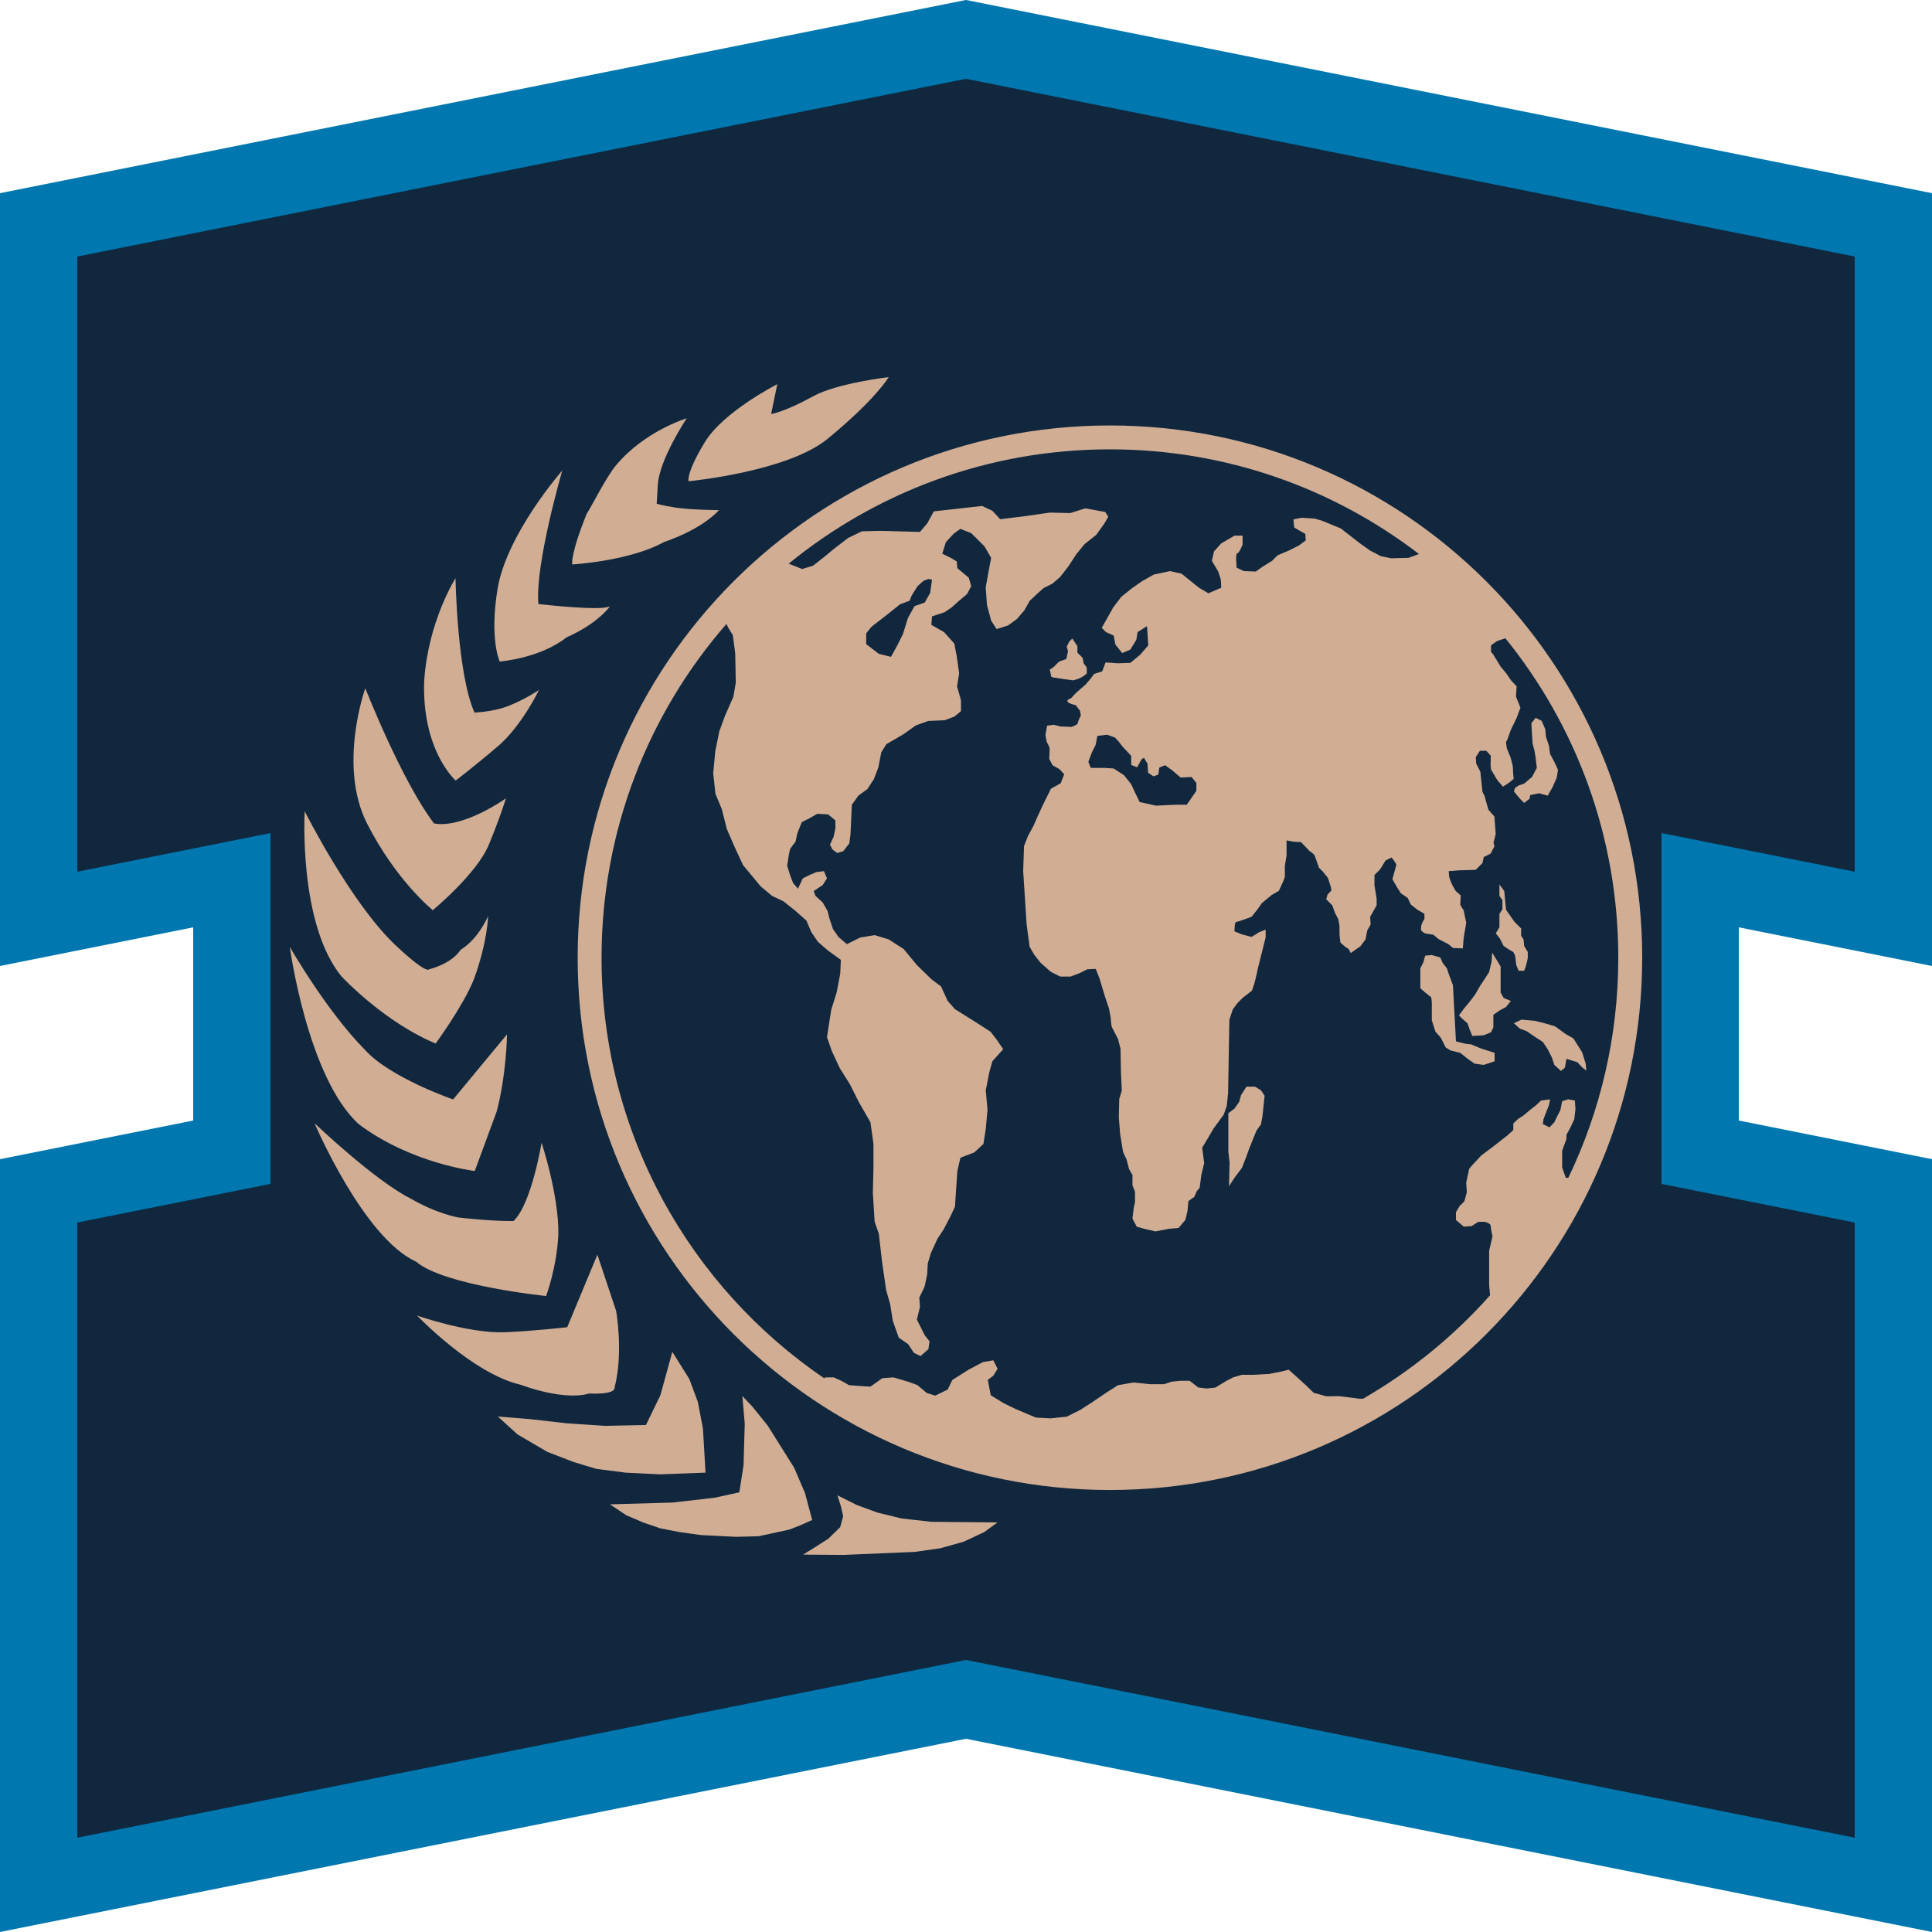 <?xml version="1.0" encoding="UTF-8" standalone="no"?><!DOCTYPE svg PUBLIC "-//W3C//DTD SVG 1.1//EN" "http://www.w3.org/Graphics/SVG/1.1/DTD/svg11.dtd"><svg width="100%" height="100%" viewBox="0 0 50 50" version="1.1" xmlns="http://www.w3.org/2000/svg" xmlns:xlink="http://www.w3.org/1999/xlink" xml:space="preserve" xmlns:serif="http://www.serif.com/" style="fill-rule:evenodd;clip-rule:evenodd;stroke-linejoin:round;stroke-miterlimit:2;"><rect id="talent-human" x="0" y="0" width="50" height="50" style="fill:none;"/><g id="Talent-Frame" serif:id="Talent Frame"><path d="M1,6L25,1L49,6L49,24L44,23L44,30L49,31L49,49L25,44L1,49L1,31L6,30L6,23L1,24L1,6Z" style="fill:#10273d;"/><path d="M0,5L25,0L50,5L50,25L45,24L45,29L50,30L50,50L25,45L0,50L0,30L5,29L5,24L0,25L0,5ZM2,6.64L25,2.04C25,2.04 48,6.64 48,6.64C48,6.64 48,22.56 48,22.56C48,22.56 43,21.56 43,21.56L43,30.64L48,31.64C48,31.64 48,47.56 48,47.56C48,47.56 25,42.96 25,42.96L2,47.56C2,47.56 2,31.64 2,31.64C2,31.64 7,30.64 7,30.64L7,21.56L2,22.56L2,6.64Z" style="fill:#0077af;"/></g><g id="Human"><path id="Human1" serif:id="Human" d="M21.673,38.699L21.766,38.995L21.821,39.244L21.743,39.524L21.439,39.82L21.073,40.054L20.785,40.233L21.829,40.241L23.674,40.163L24.336,40.069L24.944,39.898L25.473,39.649L25.816,39.4L24.103,39.384L23.332,39.298L22.701,39.143L22.171,38.948L21.673,38.699ZM19.212,36.129L19.274,36.845L19.259,37.359L19.243,37.92L19.134,38.621L18.495,38.761L17.405,38.886L15.785,38.932L16.206,39.213L16.642,39.4L17.094,39.555L17.577,39.649L18.137,39.727L19.041,39.773L19.632,39.758L20.427,39.586L20.707,39.477L21.019,39.337L20.832,38.636L20.551,37.982L19.866,36.892L19.477,36.409L19.212,36.129ZM42.5,24.786C42.5,17.178 36.333,11.011 28.725,11.011C21.117,11.011 14.95,17.178 14.95,24.786C14.95,32.394 21.117,38.561 28.725,38.561C36.333,38.561 42.5,32.394 42.5,24.786ZM17.4,34.985L17.091,36.108L16.717,36.879L15.66,36.901L14.668,36.835L13.699,36.725L12.884,36.659L13.391,37.121L14.162,37.573L14.845,37.837L15.428,38.013L16.188,38.112L17.091,38.156L18.259,38.112L18.193,36.978L18.061,36.284L17.84,35.689L17.4,34.985ZM36.723,14.338C34.507,12.639 31.734,11.629 28.725,11.629C25.571,11.629 22.677,12.739 20.411,14.588L20.761,14.726L21.042,14.64L21.339,14.406L21.605,14.187L21.949,13.922L22.308,13.75L22.799,13.738L23.808,13.766L23.995,13.547L24.167,13.234L25.417,13.094L25.682,13.219L25.885,13.437L26.526,13.359L27.166,13.266L27.699,13.278L28.088,13.156L28.603,13.25L28.682,13.375L28.572,13.562L28.369,13.844L28.072,14.078L27.854,14.344L27.651,14.656L27.432,14.937L27.229,15.109L27.01,15.218L26.869,15.343L26.651,15.546L26.51,15.796L26.323,16.015L26.088,16.187L25.792,16.281L25.651,16.062L25.542,15.656L25.51,15.203L25.588,14.765L25.651,14.437L25.479,14.14L25.135,13.797L24.854,13.687L24.682,13.812L24.479,14.031L24.386,14.328L24.635,14.453L24.76,14.531L24.776,14.703L25.073,14.953L25.135,15.171L25.026,15.375L24.823,15.546L24.627,15.721L24.448,15.843L24.12,15.953L24.104,16.171L24.432,16.359L24.698,16.656L24.76,16.984L24.823,17.421L24.769,17.765L24.87,18.124L24.87,18.405L24.698,18.546L24.448,18.64L24.026,18.658L23.701,18.774L23.386,18.999L23.12,19.155L22.94,19.258L22.808,19.467L22.732,19.858L22.616,20.164L22.447,20.423L22.217,20.588L22.045,20.827L22.011,21.592L21.98,21.826L21.824,22.029L21.667,22.076L21.542,21.983L21.48,21.858L21.574,21.655L21.62,21.436L21.62,21.233L21.433,21.077L21.152,21.061L20.933,21.186L20.751,21.276L20.636,21.561L20.589,21.78L20.449,21.967L20.418,22.108L20.371,22.404L20.449,22.654L20.527,22.857L20.652,22.998L20.777,22.732L20.964,22.639L21.132,22.569L21.324,22.545L21.402,22.732L21.292,22.904L21.058,23.061L21.105,23.185L21.292,23.357L21.417,23.576L21.464,23.764L21.558,24.045L21.699,24.248L21.917,24.435L22.261,24.263L22.636,24.201L22.995,24.31L23.386,24.56L23.732,24.979L24.104,25.341L24.354,25.529L24.526,25.904L24.712,26.115L25.245,26.45L25.635,26.7L25.79,26.901L25.963,27.153L25.682,27.466L25.604,27.747L25.511,28.22L25.557,28.716L25.51,29.231L25.451,29.606L25.214,29.825L24.855,29.962L24.776,30.309L24.714,31.231L24.589,31.496L24.417,31.824L24.261,32.059L24.089,32.434L24.011,32.699L23.995,32.98C23.995,32.98 23.948,33.215 23.933,33.277C23.917,33.34 23.791,33.579 23.791,33.579L23.808,33.824L23.729,34.152L23.933,34.558L24.057,34.714L24.027,34.916L23.823,35.095L23.651,35.011L23.501,34.784L23.261,34.621L23.105,34.183L23.037,33.75L22.933,33.387L22.823,32.621L22.745,31.934L22.636,31.621L22.589,30.871L22.605,30.231L22.605,29.606L22.527,29.044L22.23,28.528L21.995,28.06L21.73,27.638L21.527,27.2L21.402,26.841L21.511,26.138L21.652,25.685L21.745,25.201L21.761,24.841L21.417,24.591L21.167,24.373L20.996,24.123L20.871,23.826L20.589,23.576L20.277,23.326L19.98,23.185L19.683,22.936L19.23,22.389L19.012,21.92L18.809,21.451L18.68,20.939L18.516,20.545L18.458,20.014L18.511,19.443L18.616,18.925L18.765,18.521L18.98,18.03L19.042,17.666L19.027,16.906L18.965,16.437L18.84,16.234L18.802,16.146C16.788,18.457 15.568,21.479 15.568,24.786C15.568,29.311 17.853,33.303 21.331,35.67L21.355,35.646L21.576,35.646L21.775,35.735L21.973,35.848L22.216,35.867L22.526,35.886L22.835,35.668L23.122,35.646L23.498,35.757L23.741,35.845L23.982,36.049L24.205,36.119L24.526,35.961L24.647,35.713L25.066,35.448L25.442,35.249L25.707,35.205L25.818,35.425L25.707,35.602L25.564,35.713L25.641,36.11L25.971,36.312L26.281,36.464L26.81,36.687L27.187,36.707L27.607,36.663L27.961,36.486L28.27,36.287L28.601,36.061L28.933,35.849L29.33,35.779L29.772,35.823L30.126,35.823L30.324,35.757L30.545,35.735L30.788,35.735L31.012,35.908L31.23,35.934L31.451,35.911L31.738,35.737L31.915,35.646L32.136,35.58L32.445,35.58L32.843,35.558L33.174,35.492L33.351,35.448L33.572,35.646L33.815,35.867L33.997,36.045L34.326,36.136L34.655,36.132L35.185,36.199L35.275,36.199C36.511,35.487 37.621,34.581 38.563,33.522L38.539,33.262L38.539,32.371L38.625,31.996C38.625,31.996 38.578,31.785 38.578,31.723C38.578,31.66 38.43,31.621 38.43,31.621L38.258,31.621L38.086,31.731L37.883,31.746L37.68,31.574L37.68,31.371L37.773,31.215L37.898,31.09L37.961,30.856L37.945,30.606L38.023,30.247L38.117,30.137L38.336,29.903L38.648,29.669L39.008,29.387L39.164,29.247L39.164,29.075L39.289,28.958L39.422,28.872L39.601,28.723L39.75,28.606L39.882,28.481L40.117,28.45L40.086,28.606L40.023,28.763L39.945,28.966L39.929,29.091L40.101,29.176L40.226,29.044L40.304,28.88L40.382,28.731L40.429,28.497L40.585,28.45L40.757,28.481L40.773,28.7L40.742,28.966L40.648,29.169L40.539,29.372L40.539,29.481L40.429,29.778L40.429,30.215L40.523,30.481L40.588,30.481C41.417,28.758 41.881,26.826 41.881,24.786C41.881,21.654 40.787,18.778 38.96,16.519L38.742,16.591L38.587,16.702L38.587,16.868L38.642,16.934L38.731,17.078L38.83,17.243L38.985,17.431L39.106,17.608L39.25,17.762L39.233,18.026L39.349,18.315L39.25,18.58L39.095,18.9L39.018,19.121L38.974,19.209L38.996,19.364L39.095,19.607L39.15,19.817L39.161,20.019L39.173,20.159L39.051,20.259L38.896,20.358L38.753,20.193L38.587,19.916L38.576,19.806L38.581,19.558L38.466,19.43L38.3,19.43L38.193,19.594L38.204,19.762L38.311,19.972L38.366,20.491L38.421,20.601L38.466,20.767L38.521,20.955L38.675,21.132L38.709,21.584L38.653,21.805L38.675,21.905L38.576,22.093L38.399,22.181L38.366,22.336L38.189,22.512L37.781,22.523L37.493,22.545L37.505,22.7L37.571,22.877L37.67,23.054L37.803,23.175L37.792,23.418L37.88,23.562L37.946,23.882L37.879,24.28L37.858,24.545L37.604,24.534L37.482,24.434L37.228,24.302L37.096,24.191L36.886,24.158C36.886,24.158 36.775,24.103 36.775,24.059C36.775,24.015 36.775,23.959 36.798,23.904C36.82,23.849 36.864,23.783 36.864,23.783L36.864,23.65L36.676,23.54L36.51,23.407L36.433,23.241L36.256,23.12L36.157,22.965L36.035,22.755C36.035,22.755 36.124,22.435 36.135,22.391C36.146,22.347 36.013,22.192 36.013,22.192L35.859,22.269L35.715,22.501L35.571,22.645L35.571,22.91L35.594,23.054L35.627,23.263L35.627,23.429L35.459,23.729L35.472,23.926L35.384,24.081L35.339,24.313L35.207,24.49L34.953,24.666C34.953,24.666 34.92,24.556 34.864,24.534C34.809,24.512 34.688,24.39 34.688,24.39L34.666,24.18L34.666,23.959L34.632,23.783L34.555,23.639L34.478,23.429L34.323,23.274L34.356,23.153L34.456,23.043L34.445,22.965L34.367,22.722L34.235,22.556L34.135,22.457C34.135,22.457 34.047,22.203 34.025,22.148C34.003,22.093 33.892,22.026 33.892,22.026L33.671,21.794L33.473,21.783L33.296,21.75L33.296,22.137L33.252,22.413L33.252,22.7L33.208,22.811L33.097,23.054L32.909,23.164L32.655,23.374L32.556,23.518L32.39,23.727C32.39,23.727 32.037,23.86 31.992,23.86C31.948,23.86 31.948,24.103 31.948,24.103L32.136,24.18L32.39,24.247L32.589,24.125L32.755,24.059L32.755,24.258L32.556,25.053C32.556,25.053 32.478,25.417 32.456,25.473C32.434,25.528 32.401,25.638 32.401,25.638L32.158,25.826L32.026,25.959L31.904,26.124L31.816,26.39L31.783,28.29L31.749,28.621L31.672,28.842L31.407,29.206L31.252,29.471L31.112,29.703L31.164,30.101L31.092,30.399L31.046,30.742L30.971,30.83L30.91,30.974L30.755,31.084L30.733,31.338L30.678,31.57L30.501,31.78L30.247,31.802L29.905,31.869C29.905,31.869 29.662,31.813 29.617,31.802C29.573,31.791 29.419,31.747 29.419,31.747L29.308,31.537L29.341,31.261L29.374,31.106L29.374,30.841L29.308,30.676L29.308,30.41L29.22,30.256L29.154,30.002L29.065,29.814L28.988,29.339L28.955,28.908L28.966,28.444L29.032,28.223L29.01,27.759L28.999,27.141L28.933,26.887C28.933,26.887 28.8,26.633 28.778,26.588C28.756,26.544 28.745,26.345 28.745,26.345L28.701,26.102L28.59,25.771L28.458,25.329L28.358,25.075L28.137,25.086L27.938,25.186L27.706,25.274L27.441,25.274L27.198,25.152L26.933,24.92L26.768,24.711L26.646,24.501L26.569,23.926L26.48,22.545L26.502,21.894L26.602,21.64L26.745,21.375L26.867,21.098L27.011,20.789L27.198,20.413L27.452,20.27L27.541,20.038L27.419,19.905L27.242,19.806L27.154,19.64C27.154,19.64 27.165,19.419 27.165,19.375C27.165,19.331 27.088,19.198 27.088,19.198L27.055,19.022L27.099,18.779L27.276,18.757L27.441,18.801L27.729,18.812C27.729,18.812 27.894,18.757 27.894,18.712C27.894,18.668 27.972,18.514 27.972,18.514L27.949,18.392L27.839,18.248C27.839,18.248 27.662,18.215 27.629,18.16C27.596,18.105 27.717,18.072 27.717,18.072L27.839,17.939L28.016,17.784L28.093,17.718L28.226,17.564L28.314,17.442L28.525,17.375L28.612,17.144L28.933,17.166L29.253,17.155L29.507,16.945L29.717,16.702L29.684,16.205L29.441,16.359L29.408,16.558L29.253,16.812L29.043,16.901L28.866,16.68L28.822,16.448L28.623,16.359L28.513,16.249L28.811,15.719L29.021,15.443L29.297,15.222L29.551,15.045L29.859,14.87L30.28,14.78L30.578,14.846L30.81,15.034L31.031,15.211L31.274,15.354L31.606,15.211L31.595,15.001L31.528,14.791L31.363,14.515L31.418,14.272L31.606,14.062L31.948,13.863L32.158,13.863L32.158,14.095C32.158,14.095 32.07,14.316 32.026,14.316C31.981,14.316 31.992,14.493 31.992,14.493L32.003,14.691L32.191,14.78L32.501,14.791L32.655,14.68L32.92,14.515L33.064,14.371L33.351,14.25L33.616,14.117L33.793,13.985L33.782,13.819L33.495,13.653L33.473,13.443L33.683,13.399L34.025,13.421L34.213,13.476L34.699,13.675L35.196,14.062L35.461,14.25L35.737,14.393L36.002,14.448L36.455,14.437L36.723,14.338ZM15.46,32.471L14.68,34.348C14.68,34.348 13.791,34.449 13.076,34.478C12.133,34.517 10.793,34.046 10.793,34.046C10.793,34.046 12.227,35.548 13.463,35.834C14.705,36.281 15.243,36.063 15.243,36.063C15.243,36.063 15.928,36.109 15.906,35.905C16.14,35 15.945,33.925 15.945,33.925L15.46,32.471ZM14.133,33.541C14.133,33.541 14.413,32.798 14.45,31.94C14.466,30.933 14.016,29.573 14.016,29.573C14.016,29.573 13.754,31.171 13.288,31.6C12.749,31.61 11.865,31.509 11.865,31.509C11.865,31.509 11.316,31.417 10.633,31.022C9.7,30.555 8.141,29.07 8.141,29.07C8.141,29.07 9.403,32.036 10.771,32.653C11.483,33.269 14.133,33.541 14.133,33.541ZM31.79,28.809L31.947,28.692L32.072,28.513L32.118,28.341L32.259,28.122L32.478,28.122L32.634,28.216L32.728,28.356L32.673,28.887L32.634,29.098L32.517,29.262L32.415,29.512L32.321,29.747L32.243,29.965L32.196,30.083L32.142,30.223L31.954,30.473L31.806,30.7L31.822,30.09L31.79,29.809L31.79,28.809ZM12.287,30.305C12.287,30.305 12.513,29.69 12.854,28.766C13.107,27.815 13.122,26.768 13.122,26.768L11.727,28.453C11.727,28.453 10.088,27.89 9.441,27.166C8.438,26.149 7.5,24.505 7.5,24.505C7.5,24.505 7.956,27.878 9.283,29.092C10.644,30.116 12.287,30.305 12.287,30.305ZM39.179,26.482L39.336,26.622L39.508,26.685L39.734,26.841L39.929,26.966L40.054,27.153L40.164,27.372L40.226,27.56L40.398,27.716L40.5,27.63L40.539,27.403L40.82,27.489L40.945,27.622L41.054,27.708L41.038,27.528L40.945,27.232L40.718,26.872L40.523,26.763L40.242,26.56L39.976,26.482L39.726,26.419L39.375,26.388L39.179,26.482ZM37.68,26.95L37.602,25.498L37.492,25.201L37.445,25.06L37.336,24.92L37.274,24.779L37.055,24.716L36.883,24.732L36.836,24.904L36.758,25.06L36.758,25.576L36.883,25.685L37.039,25.81C37.039,25.81 37.055,25.888 37.055,25.966L37.055,26.404L37.149,26.7L37.289,26.857L37.414,27.107L37.539,27.185L37.789,27.247L38.008,27.419L38.164,27.528L38.398,27.56L38.68,27.466L38.68,27.247L38.336,27.138L38.07,27.028L37.93,27.013L37.68,26.95ZM11.275,27.005C11.275,27.005 11.988,26.033 12.261,25.352C12.618,24.385 12.632,23.706 12.632,23.706C12.632,23.706 12.397,24.285 11.922,24.58C11.67,24.958 11.103,25.086 11.103,25.086C11.103,25.086 11.054,25.232 10.231,24.457C9.075,23.365 7.885,20.994 7.885,20.994C7.885,20.994 7.718,23.908 8.842,25.275C10.117,26.579 11.275,27.005 11.275,27.005ZM38.617,24.654L38.601,24.888L38.539,25.154L38.43,25.326L38.305,25.513L38.18,25.732L38.039,25.919L37.883,26.107L37.758,26.279L37.852,26.372L37.977,26.482L38.039,26.654L38.102,26.81L38.398,26.794L38.586,26.716L38.648,26.591L38.648,26.263L38.805,26.154L38.976,26.06L39.101,25.904L38.914,25.826L38.836,25.685L38.836,25.013L38.742,24.857L38.617,24.654ZM38.805,22.889L38.805,23.185L38.883,23.295L38.883,23.529L38.805,23.654L38.805,23.998L38.711,24.154L38.82,24.295L38.914,24.482L39.054,24.576L39.164,24.638L39.211,24.732L39.242,24.982L39.304,25.123L39.445,25.123L39.492,24.998L39.539,24.795L39.539,24.638L39.445,24.482L39.429,24.31L39.367,24.217L39.367,24.029L39.195,23.857L38.976,23.545L38.93,23.061L38.805,22.889ZM11.188,23.565C11.188,23.565 12.345,22.619 12.659,21.843C12.992,21.023 13.101,20.635 13.101,20.635L13.08,20.671C13.08,20.671 11.984,21.448 11.232,21.311C10.384,20.189 9.454,17.812 9.454,17.812C9.454,17.812 8.734,19.815 9.503,21.32C10.261,22.802 11.188,23.543 11.188,23.543L11.188,23.565ZM28.229,19.874L28.166,19.717L28.26,19.467L28.354,19.28L28.4,19.046L28.65,19.014L28.853,19.085L28.947,19.186L29.056,19.327L29.275,19.561L29.275,19.796L29.431,19.858C29.609,19.51 29.546,19.691 29.603,19.608L29.697,19.764L29.713,19.999L29.853,20.092L29.978,20.045L30.002,19.866L30.15,19.803L30.337,19.936L30.556,20.124L30.837,20.108L30.962,20.264L30.962,20.467L30.712,20.827L30.416,20.827L29.916,20.85L29.494,20.756L29.369,20.499L29.275,20.295L29.088,20.061L28.822,19.889L28.603,19.874L28.229,19.874ZM39.742,18.577L39.632,18.718L39.648,18.999L39.664,19.249L39.711,19.421L39.742,19.608L39.773,19.874L39.648,20.108L39.445,20.28L39.304,20.327L39.211,20.389L39.179,20.483L39.336,20.67L39.445,20.78L39.586,20.67L39.601,20.577L39.836,20.53L40.054,20.592L40.179,20.374L40.289,20.124L40.32,19.921L40.226,19.717L40.117,19.514L40.086,19.296L40.007,19.061L39.992,18.874L39.898,18.655L39.742,18.577ZM11.793,20.2C11.793,20.2 12.235,19.869 12.899,19.301C13.497,18.79 13.949,17.858 13.949,17.858C13.949,17.858 13.585,18.103 13.15,18.273C12.753,18.427 12.282,18.44 12.282,18.44C12.282,18.44 12.558,19.091 12.268,18.414C11.827,17.384 11.789,14.963 11.789,14.963C11.789,14.963 11.079,16.077 10.978,17.625C10.916,19.433 11.793,20.2 11.793,20.2ZM27.751,16.525L27.883,16.724L27.883,16.89L28.016,17.022L28.049,17.177C28.049,17.177 28.126,17.254 28.126,17.298L28.126,17.431L28.027,17.508L27.916,17.564L27.773,17.608L27.53,17.575L27.32,17.541C27.32,17.541 27.198,17.541 27.198,17.486C27.198,17.431 27.165,17.332 27.165,17.332L27.265,17.265L27.408,17.122L27.596,17.055L27.64,16.857L27.607,16.735L27.673,16.603L27.751,16.525ZM14.661,16.495C15.4,16.169 15.715,15.786 15.782,15.697C15.75,15.704 15.734,15.708 15.706,15.714C15.409,15.783 14.379,15.682 13.934,15.633C13.84,14.62 14.552,12.176 14.552,12.176C14.552,12.176 13.103,13.825 12.874,15.256C12.665,16.558 12.933,17.12 12.933,17.12C12.933,17.12 13.973,17.042 14.661,16.495ZM24.026,14.984L23.901,15.031L23.745,15.171L23.589,15.421L23.542,15.546L23.292,15.64L22.98,15.89L22.558,16.218L22.417,16.39L22.417,16.671L22.745,16.921L23.058,16.999L23.214,16.718L23.37,16.406L23.495,15.999L23.667,15.687L23.933,15.593L24.073,15.343L24.12,15L24.026,14.984ZM17.184,14.028C18.227,13.67 18.606,13.202 18.606,13.202C18.606,13.202 17.885,13.199 17.457,13.132C17.171,13.087 17.004,13.04 16.995,13.038C16.996,13.023 17.002,12.94 17.024,12.552C17.061,11.89 17.772,10.826 17.772,10.826C17.772,10.826 16.686,11.152 15.947,12.037C15.69,12.345 15.371,12.995 15.181,13.304C14.759,14.346 14.808,14.608 14.808,14.608C14.808,14.608 16.284,14.526 17.184,14.028ZM16.995,13.038L16.994,13.037C16.994,13.037 16.994,13.044 16.995,13.038ZM21.415,11.359C22.67,10.33 23,9.759 23,9.759C23,9.759 21.66,9.917 21.049,10.253C20.288,10.672 19.957,10.714 19.957,10.714L20.116,9.943C20.116,9.943 18.723,10.65 18.242,11.441C17.751,12.248 17.819,12.455 17.819,12.455C17.819,12.455 20.375,12.212 21.415,11.359Z" style="fill:#d1ad94;"/></g></svg>